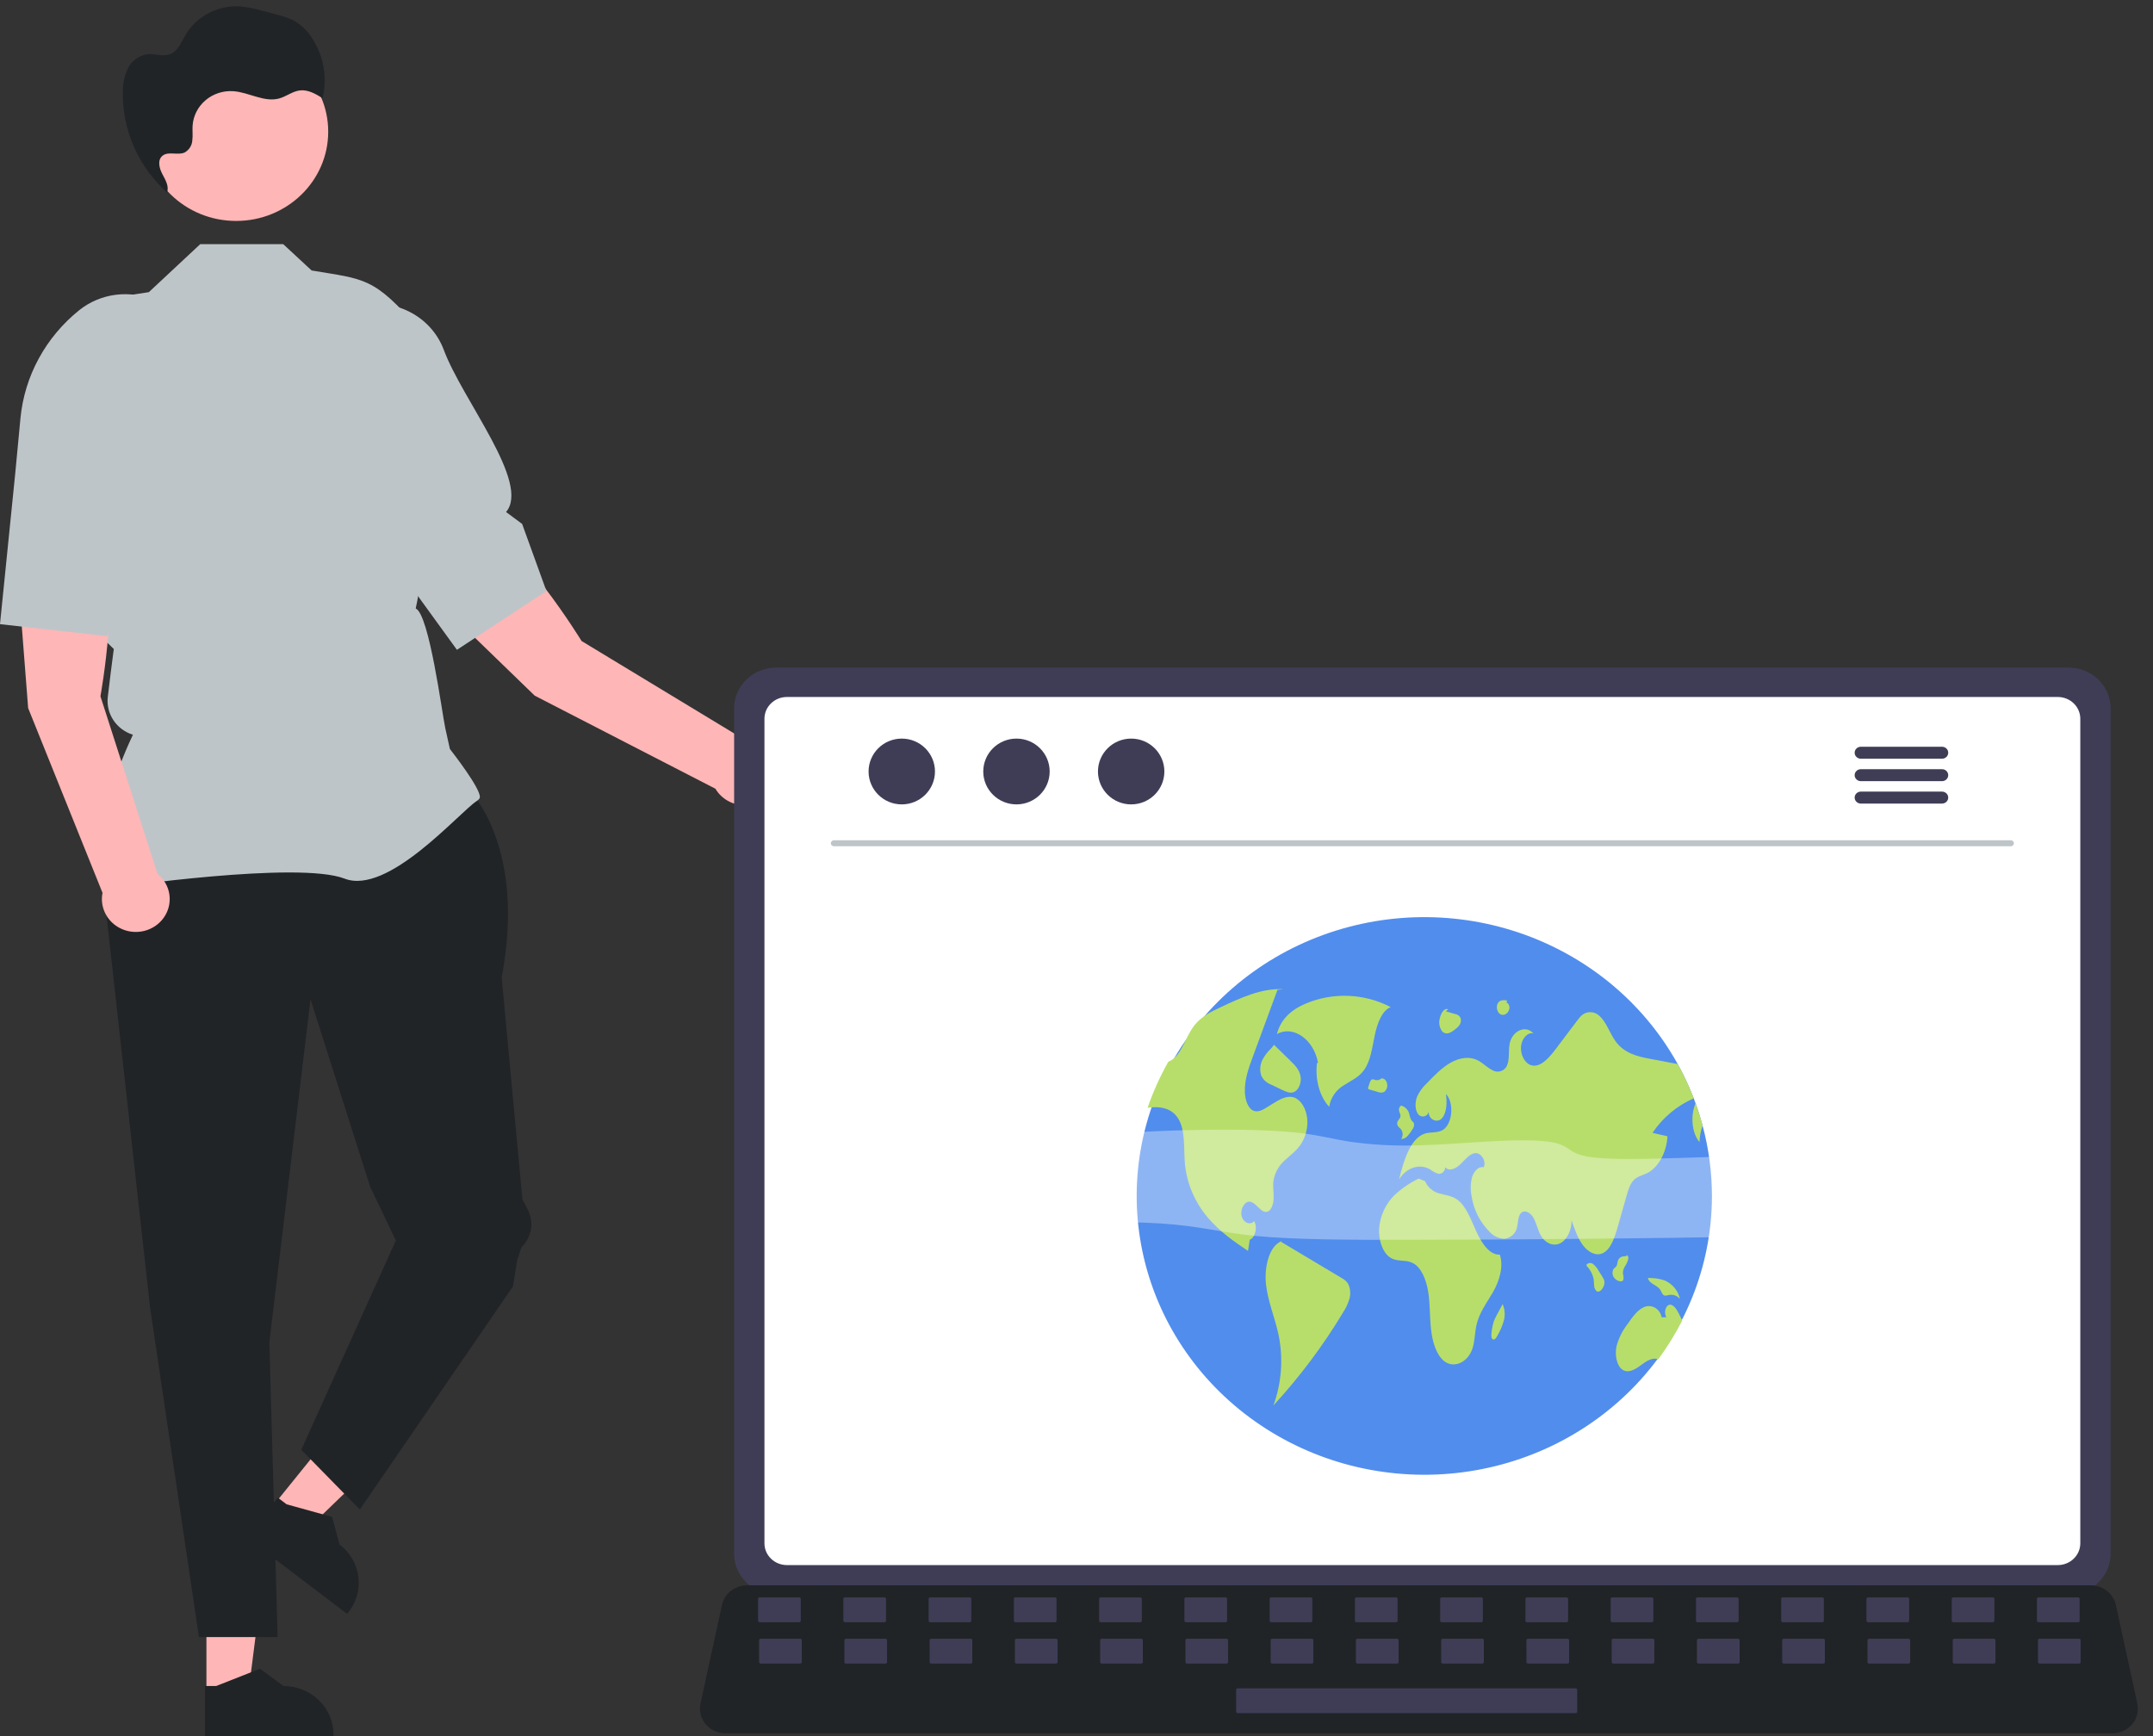 <svg width="124" height="100" viewBox="0 0 124 100" fill="none" xmlns="http://www.w3.org/2000/svg">
<rect x="0" y="0" width="124" height="100" fill="#333333" stroke="none"/>
<path d="M11.889 97.565L14.298 97.564L15.444 88.557L11.889 88.557L11.889 97.565Z" fill="#FFB6B6"/>
<path d="M11.804 100L19.211 100V99.909C19.211 99.168 18.907 98.457 18.367 97.933C17.826 97.408 17.093 97.114 16.328 97.114H16.328L14.975 96.119L12.451 97.114L11.804 97.114L11.804 100Z" fill="#212427"/>
<path d="M15.779 86.666L17.675 88.106L24.306 81.701L21.508 79.575L15.779 86.666Z" fill="#FFB6B6"/>
<path d="M14.162 88.534L19.994 92.962L20.051 92.89C20.523 92.307 20.736 91.566 20.643 90.83C20.551 90.094 20.161 89.424 19.559 88.966L19.559 88.966L19.127 87.374L16.507 86.648L15.998 86.262L14.162 88.534Z" fill="#212427"/>
<path d="M27.119 45.626C27.119 45.626 30.316 48.84 28.895 56.301L30.088 69.077L30.396 69.668C30.579 70.02 30.643 70.42 30.579 70.81C30.514 71.2 30.325 71.56 30.037 71.839L29.783 72.601L29.546 74.094L20.725 86.95L17.351 83.506L22.797 71.453L21.317 68.354L17.884 57.564L15.516 77.308L15.989 94.296H11.457L8.648 75.356L5.688 48.725L7.228 45.626H27.119Z" fill="#212427"/>
<path d="M6.427 51.149L6.394 51.105C4.669 48.764 7.264 43.137 7.655 42.322C7.19 42.175 6.792 41.877 6.529 41.479C6.265 41.08 6.152 40.605 6.209 40.135L6.378 38.744L6.554 37.381L5.294 36.159L5.291 36.129L4.566 29.979L3.512 25.894C3.114 24.35 3.148 22.731 3.61 21.204C4.071 19.677 4.943 18.296 6.137 17.204L8.573 16.828L11.534 14.062H16.31L17.947 15.579C21.003 16.099 21.529 15.929 24.154 18.983L22.961 28.48L22.663 29.786L22.664 31.558L23.421 32.373C23.693 32.667 23.891 33.018 23.999 33.399C24.107 33.78 24.121 34.18 24.041 34.567L23.942 35.05C24.722 35.374 25.467 41.136 25.645 41.94L25.911 43.142C26.138 43.433 27.639 45.373 27.639 45.904C27.639 45.983 27.578 46.06 27.448 46.145C26.425 46.817 22.348 51.579 19.846 50.609C17.181 49.576 6.588 51.125 6.482 51.141L6.427 51.149Z" fill="#BEC5C9"/>
<path d="M5.785 40.106C5.785 40.106 7.011 33.388 5.776 30.861L0.875 31.2L1.621 40.785L5.905 51.428C5.84 51.755 5.865 52.094 5.978 52.41C6.092 52.725 6.289 53.006 6.55 53.223C6.812 53.441 7.128 53.587 7.467 53.648C7.805 53.709 8.155 53.681 8.479 53.569C8.803 53.457 9.091 53.263 9.313 53.008C9.536 52.753 9.684 52.445 9.744 52.116C9.804 51.787 9.773 51.449 9.655 51.135C9.536 50.822 9.334 50.544 9.069 50.331L5.785 40.106Z" fill="#FFB6B6"/>
<path d="M0.875 27.297L1.178 24.095C1.293 22.889 1.651 21.718 2.234 20.648C2.817 19.577 3.612 18.629 4.574 17.858C5.172 17.383 5.895 17.078 6.662 16.98C7.429 16.882 8.208 16.994 8.913 17.303C9.865 17.728 10.616 18.488 11.012 19.428C11.409 20.369 11.422 21.421 11.049 22.371C9.916 25.251 10.325 28.297 8.117 28.668L8.357 29.775L6.185 36.645L0 35.951L0.875 27.297Z" fill="#BEC5C9"/>
<path d="M33.496 36.923C33.496 36.923 29.907 31.054 27.27 29.919L23.783 33.275L30.796 40.07L41.203 45.43C41.374 45.719 41.621 45.96 41.919 46.128C42.217 46.295 42.555 46.383 42.9 46.383C43.244 46.382 43.583 46.294 43.88 46.126C44.178 45.958 44.424 45.716 44.594 45.426C44.765 45.135 44.853 44.807 44.85 44.473C44.846 44.139 44.752 43.812 44.577 43.524C44.401 43.237 44.15 43 43.849 42.837C43.548 42.675 43.208 42.592 42.864 42.598L33.496 36.923Z" fill="#FFB6B6"/>
<path d="M21.158 30.316L19.234 27.696C18.51 26.71 17.994 25.595 17.716 24.416C17.438 23.236 17.403 22.014 17.614 20.821C17.747 20.083 18.091 19.395 18.606 18.836C19.121 18.277 19.787 17.869 20.529 17.657C21.537 17.378 22.617 17.479 23.55 17.942C24.484 18.404 25.201 19.193 25.558 20.149C26.636 23.048 30.57 27.814 29.146 29.492L30.072 30.179L31.472 34.046L26.316 37.429L21.158 30.316Z" fill="#BEC5C9"/>
<path d="M13.6 12.726C16.529 12.726 18.903 10.424 18.903 7.584C18.903 4.745 16.529 2.443 13.6 2.443C10.671 2.443 8.297 4.745 8.297 7.584C8.297 10.424 10.671 12.726 13.6 12.726Z" fill="#FFB6B6"/>
<path d="M9.751 11.208C9.705 11.169 9.661 11.127 9.616 11.086C9.614 11.091 9.614 11.095 9.612 11.099L9.751 11.208Z" fill="#212427"/>
<path d="M17.946 2.155C17.682 1.744 17.317 1.403 16.884 1.162C16.587 1.023 16.276 0.916 15.956 0.844L15.116 0.622C14.686 0.493 14.244 0.406 13.796 0.364C13.174 0.334 12.555 0.471 12.008 0.759C11.46 1.047 11.005 1.475 10.691 1.997C10.438 2.433 10.234 2.976 9.745 3.136C9.35 3.264 8.92 3.083 8.505 3.118C8.262 3.152 8.032 3.244 7.834 3.385C7.636 3.526 7.477 3.712 7.372 3.927C7.165 4.36 7.063 4.832 7.074 5.309C7.058 6.391 7.276 7.464 7.714 8.459C8.151 9.454 8.799 10.349 9.616 11.086C9.753 10.737 9.527 10.359 9.349 10.024C9.169 9.686 9.057 9.214 9.36 8.97C9.696 8.699 10.234 8.962 10.631 8.785C10.758 8.714 10.866 8.614 10.943 8.493C11.021 8.372 11.066 8.235 11.075 8.093C11.114 7.812 11.074 7.526 11.092 7.243C11.11 6.963 11.185 6.688 11.313 6.436C11.441 6.184 11.619 5.959 11.838 5.774C12.056 5.588 12.31 5.447 12.585 5.358C12.86 5.268 13.15 5.233 13.439 5.253C14.344 5.315 15.222 5.915 16.092 5.668C16.501 5.552 16.849 5.258 17.272 5.208C17.74 5.153 18.18 5.409 18.578 5.655C18.722 5.061 18.741 4.444 18.632 3.842C18.523 3.241 18.29 2.667 17.946 2.155Z" fill="#212427"/>
<path d="M42.281 40.794V89.498C42.282 90.119 42.536 90.714 42.989 91.153C43.442 91.591 44.056 91.838 44.696 91.839H119.142C119.782 91.838 120.396 91.592 120.849 91.153C121.302 90.714 121.556 90.119 121.557 89.498V40.794C121.555 40.174 121.3 39.579 120.848 39.141C120.395 38.703 119.782 38.456 119.142 38.456H44.696C44.056 38.456 43.443 38.703 42.99 39.141C42.538 39.579 42.283 40.174 42.281 40.794Z" fill="#3F3D56"/>
<path d="M44.028 41.4V88.898C44.028 89.229 44.164 89.547 44.406 89.781C44.648 90.016 44.976 90.148 45.318 90.149H118.522C118.864 90.148 119.192 90.016 119.434 89.781C119.676 89.547 119.812 89.229 119.813 88.898V41.4C119.813 41.068 119.677 40.75 119.435 40.515C119.193 40.28 118.865 40.147 118.522 40.147H45.318C44.975 40.147 44.647 40.28 44.405 40.515C44.163 40.75 44.028 41.068 44.028 41.4Z" fill="white"/>
<path d="M40.642 99.311C40.778 99.477 40.952 99.61 41.15 99.701C41.347 99.793 41.564 99.84 41.783 99.839H121.664C121.883 99.838 122.098 99.791 122.295 99.7C122.493 99.609 122.666 99.477 122.804 99.313C122.942 99.15 123.04 98.958 123.091 98.753C123.142 98.548 123.146 98.334 123.101 98.128L121.861 92.439C121.81 92.207 121.699 91.991 121.539 91.81C121.379 91.63 121.175 91.492 120.946 91.407C120.78 91.344 120.603 91.312 120.424 91.312H43.018C42.84 91.312 42.663 91.344 42.497 91.407C42.267 91.492 42.063 91.63 41.903 91.81C41.743 91.99 41.633 92.206 41.581 92.439L40.342 98.128C40.297 98.334 40.301 98.547 40.353 98.752C40.405 98.957 40.504 99.148 40.642 99.311Z" fill="#212427"/>
<path d="M117.405 93.439H119.689C119.736 93.439 119.774 93.402 119.774 93.356V92.094C119.774 92.048 119.736 92.011 119.689 92.011H117.405C117.357 92.011 117.319 92.048 117.319 92.094V93.356C117.319 93.402 117.357 93.439 117.405 93.439Z" fill="#3F3D56"/>
<path d="M112.495 93.439H114.779C114.826 93.439 114.864 93.402 114.864 93.356V92.094C114.864 92.048 114.826 92.011 114.779 92.011H112.495C112.447 92.011 112.409 92.048 112.409 92.094V93.356C112.409 93.402 112.447 93.439 112.495 93.439Z" fill="#3F3D56"/>
<path d="M107.584 93.439H109.868C109.916 93.439 109.954 93.402 109.954 93.356V92.094C109.954 92.048 109.916 92.011 109.868 92.011H107.584C107.537 92.011 107.499 92.048 107.499 92.094V93.356C107.499 93.402 107.537 93.439 107.584 93.439Z" fill="#3F3D56"/>
<path d="M102.674 93.439H104.958C105.005 93.439 105.043 93.402 105.043 93.356V92.094C105.043 92.048 105.005 92.011 104.958 92.011H102.674C102.626 92.011 102.588 92.048 102.588 92.094V93.356C102.588 93.402 102.626 93.439 102.674 93.439Z" fill="#3F3D56"/>
<path d="M97.763 93.439H100.047C100.095 93.439 100.133 93.402 100.133 93.356V92.094C100.133 92.048 100.095 92.011 100.047 92.011H97.763C97.716 92.011 97.678 92.048 97.678 92.094V93.356C97.678 93.402 97.716 93.439 97.763 93.439Z" fill="#3F3D56"/>
<path d="M92.853 93.439H95.137C95.184 93.439 95.222 93.402 95.222 93.356V92.094C95.222 92.048 95.184 92.011 95.137 92.011H92.853C92.806 92.011 92.767 92.048 92.767 92.094V93.356C92.767 93.402 92.806 93.439 92.853 93.439Z" fill="#3F3D56"/>
<path d="M87.943 93.439H90.227C90.274 93.439 90.312 93.402 90.312 93.356V92.094C90.312 92.048 90.274 92.011 90.227 92.011H87.943C87.896 92.011 87.857 92.048 87.857 92.094V93.356C87.857 93.402 87.896 93.439 87.943 93.439Z" fill="#3F3D56"/>
<path d="M83.032 93.439H85.317C85.364 93.439 85.402 93.402 85.402 93.356V92.094C85.402 92.048 85.364 92.011 85.317 92.011H83.032C82.985 92.011 82.947 92.048 82.947 92.094V93.356C82.947 93.402 82.985 93.439 83.032 93.439Z" fill="#3F3D56"/>
<path d="M78.122 93.439H80.406C80.453 93.439 80.492 93.402 80.492 93.356V92.094C80.492 92.048 80.453 92.011 80.406 92.011H78.122C78.075 92.011 78.037 92.048 78.037 92.094V93.356C78.037 93.402 78.075 93.439 78.122 93.439Z" fill="#3F3D56"/>
<path d="M73.212 93.439H75.496C75.543 93.439 75.581 93.402 75.581 93.356V92.094C75.581 92.048 75.543 92.011 75.496 92.011H73.212C73.164 92.011 73.126 92.048 73.126 92.094V93.356C73.126 93.402 73.164 93.439 73.212 93.439Z" fill="#3F3D56"/>
<path d="M68.301 93.439H70.585C70.633 93.439 70.671 93.402 70.671 93.356V92.094C70.671 92.048 70.633 92.011 70.585 92.011H68.301C68.254 92.011 68.216 92.048 68.216 92.094V93.356C68.216 93.402 68.254 93.439 68.301 93.439Z" fill="#3F3D56"/>
<path d="M63.391 93.439H65.675C65.722 93.439 65.76 93.402 65.76 93.356V92.094C65.76 92.048 65.722 92.011 65.675 92.011H63.391C63.343 92.011 63.305 92.048 63.305 92.094V93.356C63.305 93.402 63.343 93.439 63.391 93.439Z" fill="#3F3D56"/>
<path d="M58.481 93.439H60.765C60.812 93.439 60.85 93.402 60.85 93.356V92.094C60.85 92.048 60.812 92.011 60.765 92.011H58.481C58.433 92.011 58.395 92.048 58.395 92.094V93.356C58.395 93.402 58.433 93.439 58.481 93.439Z" fill="#3F3D56"/>
<path d="M53.57 93.439H55.855C55.902 93.439 55.94 93.402 55.94 93.356V92.094C55.94 92.048 55.902 92.011 55.855 92.011H53.57C53.523 92.011 53.485 92.048 53.485 92.094V93.356C53.485 93.402 53.523 93.439 53.57 93.439Z" fill="#3F3D56"/>
<path d="M48.66 93.439H50.944C50.991 93.439 51.029 93.402 51.029 93.356V92.094C51.029 92.048 50.991 92.011 50.944 92.011H48.66C48.613 92.011 48.574 92.048 48.574 92.094V93.356C48.574 93.402 48.613 93.439 48.66 93.439Z" fill="#3F3D56"/>
<path d="M43.749 93.439H46.034C46.081 93.439 46.119 93.402 46.119 93.356V92.094C46.119 92.048 46.081 92.011 46.034 92.011H43.749C43.702 92.011 43.664 92.048 43.664 92.094V93.356C43.664 93.402 43.702 93.439 43.749 93.439Z" fill="#3F3D56"/>
<path d="M117.463 95.82H119.747C119.794 95.82 119.833 95.783 119.833 95.737V94.475C119.833 94.429 119.794 94.392 119.747 94.392H117.463C117.416 94.392 117.377 94.429 117.377 94.475V95.737C117.377 95.783 117.416 95.82 117.463 95.82Z" fill="#3F3D56"/>
<path d="M112.553 95.82H114.837C114.884 95.82 114.922 95.783 114.922 95.737V94.475C114.922 94.429 114.884 94.392 114.837 94.392H112.553C112.505 94.392 112.467 94.429 112.467 94.475V95.737C112.467 95.783 112.505 95.82 112.553 95.82Z" fill="#3F3D56"/>
<path d="M107.642 95.82H109.926C109.974 95.82 110.012 95.783 110.012 95.737V94.475C110.012 94.429 109.974 94.392 109.926 94.392H107.642C107.595 94.392 107.557 94.429 107.557 94.475V95.737C107.557 95.783 107.595 95.82 107.642 95.82Z" fill="#3F3D56"/>
<path d="M102.732 95.82H105.016C105.063 95.82 105.101 95.783 105.101 95.737V94.475C105.101 94.429 105.063 94.392 105.016 94.392H102.732C102.684 94.392 102.646 94.429 102.646 94.475V95.737C102.646 95.783 102.684 95.82 102.732 95.82Z" fill="#3F3D56"/>
<path d="M97.822 95.82H100.106C100.153 95.82 100.191 95.783 100.191 95.737V94.475C100.191 94.429 100.153 94.392 100.106 94.392H97.822C97.774 94.392 97.736 94.429 97.736 94.475V95.737C97.736 95.783 97.774 95.82 97.822 95.82Z" fill="#3F3D56"/>
<path d="M92.911 95.82H95.195C95.243 95.82 95.281 95.783 95.281 95.737V94.475C95.281 94.429 95.243 94.392 95.195 94.392H92.911C92.864 94.392 92.826 94.429 92.826 94.475V95.737C92.826 95.783 92.864 95.82 92.911 95.82Z" fill="#3F3D56"/>
<path d="M88 95.82H90.285C90.332 95.82 90.37 95.783 90.37 95.737V94.475C90.37 94.429 90.332 94.392 90.285 94.392H88C87.953 94.392 87.915 94.429 87.915 94.475V95.737C87.915 95.783 87.953 95.82 88 95.82Z" fill="#3F3D56"/>
<path d="M83.09 95.82H85.375C85.422 95.82 85.46 95.783 85.46 95.737V94.475C85.46 94.429 85.422 94.392 85.375 94.392H83.09C83.043 94.392 83.005 94.429 83.005 94.475V95.737C83.005 95.783 83.043 95.82 83.09 95.82Z" fill="#3F3D56"/>
<path d="M78.18 95.82H80.464C80.511 95.82 80.55 95.783 80.55 95.737V94.475C80.55 94.429 80.511 94.392 80.464 94.392H78.18C78.133 94.392 78.094 94.429 78.094 94.475V95.737C78.094 95.783 78.133 95.82 78.18 95.82Z" fill="#3F3D56"/>
<path d="M73.27 95.82H75.554C75.601 95.82 75.639 95.783 75.639 95.737V94.475C75.639 94.429 75.601 94.392 75.554 94.392H73.27C73.222 94.392 73.184 94.429 73.184 94.475V95.737C73.184 95.783 73.222 95.82 73.27 95.82Z" fill="#3F3D56"/>
<path d="M68.359 95.82H70.643C70.691 95.82 70.729 95.783 70.729 95.737V94.475C70.729 94.429 70.691 94.392 70.643 94.392H68.359C68.312 94.392 68.274 94.429 68.274 94.475V95.737C68.274 95.783 68.312 95.82 68.359 95.82Z" fill="#3F3D56"/>
<path d="M63.449 95.82H65.733C65.781 95.82 65.819 95.783 65.819 95.737V94.475C65.819 94.429 65.781 94.392 65.733 94.392H63.449C63.402 94.392 63.364 94.429 63.364 94.475V95.737C63.364 95.783 63.402 95.82 63.449 95.82Z" fill="#3F3D56"/>
<path d="M58.539 95.82H60.823C60.87 95.82 60.908 95.783 60.908 95.737V94.475C60.908 94.429 60.87 94.392 60.823 94.392H58.539C58.491 94.392 58.453 94.429 58.453 94.475V95.737C58.453 95.783 58.491 95.82 58.539 95.82Z" fill="#3F3D56"/>
<path d="M53.628 95.82H55.912C55.96 95.82 55.998 95.783 55.998 95.737V94.475C55.998 94.429 55.96 94.392 55.912 94.392H53.628C53.581 94.392 53.543 94.429 53.543 94.475V95.737C53.543 95.783 53.581 95.82 53.628 95.82Z" fill="#3F3D56"/>
<path d="M48.718 95.82H51.002C51.049 95.82 51.087 95.783 51.087 95.737V94.475C51.087 94.429 51.049 94.392 51.002 94.392H48.718C48.67 94.392 48.632 94.429 48.632 94.475V95.737C48.632 95.783 48.67 95.82 48.718 95.82Z" fill="#3F3D56"/>
<path d="M43.808 95.82H46.092C46.139 95.82 46.177 95.783 46.177 95.737V94.475C46.177 94.429 46.139 94.392 46.092 94.392H43.808C43.761 94.392 43.722 94.429 43.722 94.475V95.737C43.722 95.783 43.761 95.82 43.808 95.82Z" fill="#3F3D56"/>
<path d="M71.281 98.676H90.752C90.799 98.676 90.837 98.639 90.837 98.593V97.331C90.837 97.285 90.799 97.248 90.752 97.248H71.281C71.234 97.248 71.196 97.285 71.196 97.331V98.593C71.196 98.639 71.234 98.676 71.281 98.676Z" fill="#3F3D56"/>
<path d="M98.597 68.918C98.589 72.928 97.034 76.789 94.238 79.744C91.442 82.698 87.607 84.532 83.487 84.884C79.367 85.236 75.261 84.082 71.974 81.647C68.688 79.213 66.46 75.675 65.728 71.729C64.996 67.782 65.814 63.713 68.019 60.322C70.225 56.93 73.66 54.461 77.648 53.4C81.637 52.339 85.89 52.762 89.573 54.588C93.255 56.413 96.1 59.507 97.548 63.263C97.584 63.357 97.62 63.452 97.654 63.547V63.548C97.807 63.966 97.941 64.393 98.058 64.827C98.417 66.163 98.598 67.538 98.597 68.918Z" fill="#518DED"/>
<path d="M80.096 58.01C79.346 57.617 78.514 57.395 77.663 57.361C76.811 57.328 75.963 57.483 75.183 57.815C74.497 58.105 73.773 58.625 73.544 59.563C74.471 59.033 75.671 59.871 75.909 61.215L75.853 61.23C75.727 62.16 76.008 63.174 76.553 63.751C76.593 63.491 76.693 63.242 76.845 63.024C76.997 62.805 77.197 62.623 77.431 62.489C77.831 62.234 78.273 62.049 78.578 61.611C78.94 61.091 79.032 60.332 79.176 59.64C79.32 58.947 79.593 58.203 80.096 58.01Z" fill="#B7DE6A"/>
<path d="M74.909 65.931C74.652 66.305 74.309 66.54 74.001 66.831C73.646 67.144 73.413 67.567 73.342 68.027C73.303 68.352 73.363 68.683 73.355 69.011C73.346 69.34 73.233 69.71 73.003 69.792C72.639 69.919 72.361 69.264 71.986 69.218C71.689 69.182 71.421 69.636 71.507 70.029C71.594 70.422 71.998 70.597 72.231 70.34C72.441 70.682 72.293 71.303 71.977 71.408C71.944 71.623 71.91 71.838 71.878 72.054C71.079 71.512 70.272 70.961 69.593 70.168C68.838 69.294 68.37 68.22 68.248 67.086C68.16 66.174 68.291 65.131 67.859 64.43C67.513 63.868 66.92 63.744 66.387 63.779C66.289 63.785 66.191 63.796 66.094 63.808C66.409 62.892 66.808 62.005 67.288 61.158C67.397 61.113 67.498 61.052 67.587 60.978C68.084 60.569 68.305 59.742 68.707 59.17C68.734 59.133 68.76 59.097 68.788 59.062C69.2 58.54 69.753 58.271 70.286 58.022C71.468 57.466 72.683 56.903 73.93 56.98L73.575 57.013C73.161 58.138 72.747 59.262 72.332 60.387C72.269 60.559 72.205 60.732 72.141 60.905C71.906 61.544 71.663 62.225 71.699 62.941C71.721 63.365 71.872 63.818 72.162 63.963C72.431 64.098 72.726 63.933 72.986 63.769C73.096 63.701 73.206 63.633 73.316 63.564C73.712 63.317 74.15 63.063 74.567 63.229C74.95 63.38 75.233 63.883 75.287 64.427C75.336 64.955 75.203 65.484 74.909 65.931Z" fill="#B7DE6A"/>
<path d="M77.262 73.608C76.106 72.919 74.951 72.229 73.795 71.539L73.815 71.49C73.097 71.755 72.798 72.993 72.917 74.006C73.036 75.018 73.438 75.923 73.642 76.91C73.916 78.26 73.812 79.656 73.342 80.954C74.861 79.302 76.206 77.505 77.356 75.593C77.516 75.352 77.638 75.088 77.719 74.812C77.803 74.518 77.773 74.203 77.634 73.929C77.539 73.794 77.411 73.684 77.262 73.608Z" fill="#B7DE6A"/>
<path d="M72.701 61.061C72.566 61.343 72.545 61.665 72.643 61.961C72.757 62.2 72.964 62.386 73.218 62.478L73.857 62.785C74.069 62.887 74.298 62.99 74.514 62.906C74.776 62.805 74.957 62.408 74.91 62.039C74.86 61.647 74.605 61.378 74.369 61.148C74.039 60.826 73.709 60.505 73.379 60.184L73.193 60.404C72.992 60.595 72.826 60.816 72.701 61.061Z" fill="#B7DE6A"/>
<path d="M95.174 65.253C95.462 65.319 95.749 65.384 96.036 65.45C95.986 66.39 95.505 67.261 94.86 67.576C94.591 67.707 94.292 67.755 94.07 68.001C93.869 68.223 93.767 68.57 93.673 68.902C93.509 69.48 93.345 70.058 93.181 70.637C93.005 71.26 92.779 71.953 92.322 72.177C91.929 72.371 91.48 72.134 91.177 71.738C90.875 71.342 90.691 70.809 90.512 70.29C90.523 70.856 90.252 71.411 89.867 71.608C89.482 71.805 89.013 71.627 88.756 71.188C88.57 70.872 88.493 70.456 88.312 70.137C88.13 69.817 87.749 69.634 87.551 69.934C87.421 70.133 87.437 70.438 87.372 70.692C87.34 70.86 87.254 71.014 87.127 71.133C86.999 71.251 86.837 71.329 86.663 71.354C86.502 71.35 86.344 71.315 86.198 71.25C86.052 71.186 85.921 71.093 85.813 70.977C85.246 70.415 84.876 69.693 84.758 68.914C84.677 68.541 84.688 68.155 84.787 67.786C84.901 67.437 85.177 67.167 85.45 67.234C85.63 66.865 85.275 66.377 84.955 66.42C84.635 66.463 84.383 66.796 84.12 67.052C83.858 67.308 83.491 67.494 83.227 67.24C83.23 67.288 83.223 67.337 83.206 67.382C83.189 67.428 83.162 67.469 83.127 67.504C83.093 67.539 83.051 67.567 83.005 67.586C82.959 67.604 82.909 67.614 82.859 67.613C82.684 67.564 82.521 67.48 82.38 67.367C81.775 67.001 81.007 67.243 80.578 67.935C80.846 66.827 81.24 65.555 82.065 65.294C82.403 65.188 82.77 65.275 83.089 65.091C83.653 64.763 83.767 63.524 83.28 63.013C83.342 63.496 83.33 64.06 83.067 64.391C82.804 64.721 82.252 64.506 82.285 64.017C82.278 64.086 82.248 64.15 82.2 64.202C82.152 64.253 82.089 64.289 82.019 64.303C81.95 64.317 81.877 64.31 81.812 64.282C81.747 64.254 81.692 64.206 81.657 64.147C81.482 63.888 81.497 63.465 81.621 63.156C81.749 62.876 81.932 62.623 82.161 62.412C82.601 61.955 83.047 61.492 83.557 61.205C84.068 60.917 84.657 60.82 85.168 61.106C85.438 61.257 85.675 61.508 85.95 61.641C86.016 61.681 86.09 61.708 86.166 61.719C86.243 61.731 86.321 61.727 86.396 61.709C86.472 61.691 86.542 61.658 86.604 61.613C86.666 61.568 86.718 61.511 86.757 61.446C86.962 61.097 86.866 60.58 86.942 60.144C87.078 59.374 87.872 59.014 88.312 59.523C87.983 59.441 87.643 59.818 87.602 60.275C87.56 60.732 87.799 61.194 88.117 61.332C88.653 61.562 89.177 60.984 89.582 60.449C90.004 59.888 90.428 59.328 90.851 58.768C90.919 58.673 90.995 58.583 91.078 58.5C91.211 58.375 91.388 58.303 91.573 58.3C91.758 58.296 91.938 58.361 92.076 58.481C92.504 58.819 92.705 59.514 93.056 59.991C93.566 60.686 94.328 60.855 95.038 60.989C95.567 61.089 96.096 61.189 96.626 61.29C96.979 61.927 97.287 62.586 97.548 63.264C96.577 63.693 95.753 64.383 95.174 65.253Z" fill="#B7DE6A"/>
<path d="M98.058 64.827C97.949 65.138 97.89 65.462 97.882 65.789C97.428 65.252 97.355 64.245 97.654 63.548C97.807 63.967 97.941 64.393 98.058 64.827Z" fill="#B7DE6A"/>
<path d="M96.885 76.06C96.488 76.841 96.026 77.59 95.504 78.299C95.171 78.161 94.812 78.408 94.5 78.639C94.174 78.882 93.782 79.118 93.448 78.897C93.106 78.671 92.995 78.038 93.104 77.535C93.228 77.072 93.446 76.638 93.745 76.257C94.023 75.854 94.32 75.436 94.707 75.28C95.094 75.124 95.591 75.345 95.704 75.878L95.979 75.869C95.825 75.665 95.906 75.241 96.112 75.166C96.35 75.079 96.557 75.396 96.698 75.676C96.761 75.803 96.825 75.93 96.885 76.06Z" fill="#B7DE6A"/>
<path d="M86.382 72.266C85.792 72.302 85.325 71.598 85.015 70.906C84.705 70.214 84.422 69.423 83.89 69.07C83.586 68.869 83.24 68.842 82.91 68.744C82.723 68.698 82.55 68.61 82.405 68.486C82.26 68.363 82.148 68.208 82.078 68.034L81.704 67.887C81.181 68.141 80.702 68.472 80.284 68.869C79.807 69.36 79.51 69.99 79.438 70.662C79.367 71.387 79.63 72.196 80.123 72.469C80.513 72.684 80.966 72.548 81.361 72.746C81.853 72.992 82.146 73.707 82.257 74.414C82.368 75.121 82.339 75.855 82.419 76.57C82.498 77.284 82.716 78.028 83.168 78.394C83.734 78.852 84.564 78.471 84.817 77.637C84.942 77.228 84.938 76.766 85.031 76.342C85.195 75.594 85.637 75.039 85.988 74.425C86.339 73.811 86.615 72.978 86.382 72.266Z" fill="#B7DE6A"/>
<path d="M80.557 64.915C80.612 64.964 80.663 65.017 80.71 65.073C80.759 65.155 80.784 65.248 80.783 65.342C80.781 65.437 80.753 65.529 80.701 65.609C80.772 65.605 80.841 65.587 80.905 65.556C80.968 65.525 81.024 65.481 81.069 65.428C81.177 65.309 81.272 65.18 81.352 65.042C81.389 64.995 81.416 64.941 81.431 64.882C81.445 64.824 81.447 64.764 81.435 64.706C81.407 64.629 81.341 64.596 81.295 64.538C81.231 64.424 81.188 64.301 81.166 64.174C81.14 64.055 81.081 63.944 80.994 63.856C80.908 63.767 80.797 63.704 80.675 63.673L80.705 63.678C80.655 63.707 80.615 63.751 80.592 63.803C80.568 63.855 80.562 63.912 80.574 63.968C80.592 64.08 80.666 64.173 80.659 64.287C80.648 64.451 80.478 64.529 80.468 64.693C80.466 64.776 80.498 64.855 80.557 64.915Z" fill="#B7DE6A"/>
<path d="M79.547 62.122L79.55 62.122C79.567 62.106 79.584 62.088 79.599 62.07L79.547 62.122Z" fill="#B7DE6A"/>
<path d="M79.724 62.894C79.794 62.833 79.847 62.755 79.875 62.668C79.903 62.581 79.906 62.488 79.884 62.4C79.841 62.213 79.689 62.087 79.549 62.121C79.509 62.161 79.459 62.191 79.403 62.206C79.348 62.222 79.289 62.224 79.233 62.212C79.146 62.19 79.052 62.135 78.977 62.198C78.934 62.245 78.904 62.302 78.889 62.363C78.862 62.446 78.834 62.528 78.806 62.611C78.793 62.64 78.789 62.673 78.796 62.705C78.802 62.717 78.81 62.728 78.821 62.737C78.832 62.745 78.845 62.751 78.859 62.753C79.025 62.801 79.192 62.848 79.359 62.896C79.416 62.922 79.478 62.934 79.541 62.934C79.604 62.934 79.667 62.92 79.724 62.894Z" fill="#B7DE6A"/>
<path d="M92.291 73.547C92.214 73.425 92.137 73.302 92.06 73.18C91.984 73.039 91.881 72.913 91.756 72.81C91.728 72.788 91.696 72.771 91.662 72.761C91.628 72.75 91.591 72.747 91.556 72.75C91.52 72.754 91.485 72.764 91.454 72.781C91.422 72.797 91.394 72.82 91.372 72.847L91.381 72.917C91.587 73.131 91.728 73.397 91.787 73.684C91.804 73.809 91.798 73.938 91.814 74.063C91.815 74.121 91.829 74.179 91.853 74.232C91.878 74.285 91.913 74.333 91.956 74.373C92.077 74.451 92.22 74.336 92.306 74.194C92.383 74.078 92.418 73.941 92.404 73.803C92.385 73.711 92.346 73.624 92.291 73.547Z" fill="#B7DE6A"/>
<path d="M93.498 73.705C93.513 73.591 93.503 73.475 93.47 73.364C93.464 73.214 93.505 73.067 93.587 72.94C93.669 72.82 93.731 72.689 93.77 72.551C93.787 72.488 93.784 72.421 93.761 72.36C93.736 72.305 93.674 72.279 93.639 72.323L93.715 72.37C93.612 72.353 93.507 72.358 93.407 72.385C93.35 72.406 93.299 72.44 93.259 72.484C93.218 72.529 93.189 72.582 93.174 72.639C93.162 72.729 93.141 72.817 93.113 72.903C93.068 72.993 92.981 73.023 92.926 73.103C92.888 73.172 92.869 73.251 92.871 73.329C92.872 73.408 92.894 73.486 92.933 73.554C93.002 73.667 93.112 73.751 93.241 73.789C93.334 73.821 93.456 73.823 93.498 73.705Z" fill="#B7DE6A"/>
<path d="M95.648 74.335C95.681 74.419 95.726 74.499 95.781 74.572C95.884 74.672 96.024 74.611 96.148 74.586C96.262 74.569 96.378 74.581 96.484 74.623C96.591 74.664 96.684 74.733 96.753 74.821C96.705 74.587 96.599 74.368 96.445 74.181C96.291 73.995 96.093 73.847 95.868 73.751C95.575 73.652 95.267 73.606 94.957 73.612L94.905 73.626C95.039 74.006 95.462 73.997 95.648 74.335Z" fill="#B7DE6A"/>
<path d="M86.543 75.113L86.543 75.114L86.558 75.085L86.543 75.113Z" fill="#B7DE6A"/>
<path d="M86.217 75.724C86.146 75.849 86.085 75.98 86.034 76.114C85.967 76.331 85.922 76.554 85.901 76.78C85.885 76.909 85.88 77.073 85.963 77.136C85.987 77.151 86.015 77.157 86.044 77.154C86.072 77.15 86.098 77.136 86.117 77.115C86.163 77.068 86.201 77.014 86.228 76.954C86.392 76.682 86.518 76.39 86.606 76.087C86.697 75.765 86.675 75.423 86.544 75.114C86.435 75.317 86.326 75.521 86.217 75.724Z" fill="#B7DE6A"/>
<path d="M83.071 59.42C83.123 59.469 83.188 59.503 83.259 59.516C83.33 59.53 83.404 59.523 83.471 59.496C83.61 59.437 83.737 59.356 83.847 59.255C83.939 59.189 84.016 59.107 84.076 59.014C84.108 58.957 84.129 58.895 84.137 58.832C84.145 58.768 84.14 58.703 84.122 58.641C84.097 58.581 84.056 58.529 84.004 58.489C83.952 58.449 83.89 58.423 83.824 58.412C83.64 58.359 83.455 58.306 83.27 58.253L83.404 58.136C83.266 58.065 83.114 58.197 83.028 58.362C82.973 58.469 82.935 58.584 82.914 58.702C82.885 58.825 82.884 58.954 82.911 59.078C82.938 59.202 82.992 59.319 83.071 59.42Z" fill="#B7DE6A"/>
<path d="M86.333 58.358C86.385 58.414 86.457 58.448 86.534 58.455C86.611 58.461 86.688 58.438 86.749 58.391C86.801 58.353 86.844 58.305 86.876 58.25C86.908 58.194 86.927 58.133 86.933 58.07C86.946 57.929 86.874 57.772 86.771 57.76L86.795 57.628C86.597 57.594 86.354 57.587 86.248 57.819C86.212 57.909 86.201 58.005 86.216 58.1C86.231 58.194 86.271 58.284 86.333 58.358Z" fill="#B7DE6A"/>
<path d="M115.817 48.745H48.024C47.978 48.743 47.933 48.725 47.901 48.693C47.868 48.66 47.85 48.617 47.85 48.572C47.85 48.527 47.868 48.484 47.901 48.452C47.933 48.419 47.978 48.401 48.024 48.4H115.817C115.863 48.401 115.907 48.419 115.94 48.452C115.972 48.484 115.99 48.527 115.99 48.572C115.99 48.617 115.972 48.66 115.94 48.693C115.907 48.725 115.863 48.743 115.817 48.745Z" fill="#BEC5C9"/>
<path d="M51.937 46.333C52.993 46.333 53.849 45.485 53.849 44.438C53.849 43.392 52.993 42.543 51.937 42.543C50.881 42.543 50.025 43.392 50.025 44.438C50.025 45.485 50.881 46.333 51.937 46.333Z" fill="#3F3D56"/>
<path d="M58.543 46.333C59.599 46.333 60.455 45.485 60.455 44.438C60.455 43.392 59.599 42.543 58.543 42.543C57.487 42.543 56.63 43.392 56.63 44.438C56.63 45.485 57.487 46.333 58.543 46.333Z" fill="#3F3D56"/>
<path d="M65.149 46.333C66.205 46.333 67.061 45.485 67.061 44.438C67.061 43.392 66.205 42.543 65.149 42.543C64.093 42.543 63.236 43.392 63.236 44.438C63.236 45.485 64.093 46.333 65.149 46.333Z" fill="#3F3D56"/>
<path d="M111.858 43.013H107.165C107.072 43.014 106.984 43.052 106.919 43.116C106.853 43.18 106.817 43.267 106.817 43.357C106.817 43.447 106.853 43.534 106.919 43.598C106.984 43.663 107.072 43.7 107.165 43.702H111.858C111.951 43.7 112.039 43.663 112.105 43.598C112.17 43.534 112.206 43.447 112.206 43.357C112.206 43.267 112.17 43.18 112.105 43.116C112.039 43.052 111.951 43.014 111.858 43.013Z" fill="#3F3D56"/>
<path d="M111.858 44.306H107.165C107.072 44.307 106.984 44.344 106.919 44.409C106.853 44.473 106.817 44.56 106.817 44.65C106.817 44.74 106.853 44.827 106.919 44.891C106.984 44.956 107.072 44.993 107.165 44.995H111.858C111.951 44.993 112.039 44.956 112.105 44.891C112.17 44.827 112.206 44.74 112.206 44.65C112.206 44.56 112.17 44.473 112.105 44.409C112.039 44.344 111.951 44.307 111.858 44.306Z" fill="#3F3D56"/>
<path d="M111.858 45.597H107.165C107.072 45.599 106.984 45.636 106.919 45.7C106.853 45.764 106.817 45.851 106.817 45.941C106.817 46.031 106.853 46.118 106.919 46.182C106.984 46.247 107.072 46.284 107.165 46.286H111.858C111.951 46.284 112.039 46.247 112.105 46.182C112.17 46.118 112.206 46.031 112.206 45.941C112.206 45.851 112.17 45.764 112.105 45.7C112.039 45.636 111.951 45.599 111.858 45.597Z" fill="#3F3D56"/>
<g opacity="0.35">
<path d="M117.612 69.715C118.704 69.254 116.491 68.985 113.98 68.897C111.47 68.809 108.433 68.814 106.828 68.562C105.277 68.32 105.391 67.888 105.26 67.497C105.13 67.105 104.533 66.704 102.112 66.617C99.095 66.509 94.12 66.926 91.842 66.676C89.717 66.442 90.98 65.709 87.881 65.681C86.111 65.665 83.831 65.906 81.862 65.965C80.466 66.023 79.068 65.953 77.686 65.754C76.726 65.601 76.058 65.408 74.977 65.273C72.141 64.92 66.593 65.038 61.64 65.492C56.688 65.945 52.443 66.687 50.049 67.423C47.654 68.158 46.993 68.882 47.551 69.496C47.907 69.889 48.818 70.255 51.029 70.413C55.163 70.707 62.525 70.2 66.797 70.468C69.178 70.618 70.235 70.988 72.324 71.191C74.568 71.409 77.854 71.42 81.083 71.415C87.804 71.404 94.698 71.338 101.728 71.215C104.664 71.163 107.74 71.097 110.864 70.852C113.989 70.608 117.175 70.136 117.835 69.694" fill="white"/>
</g>
</svg>
